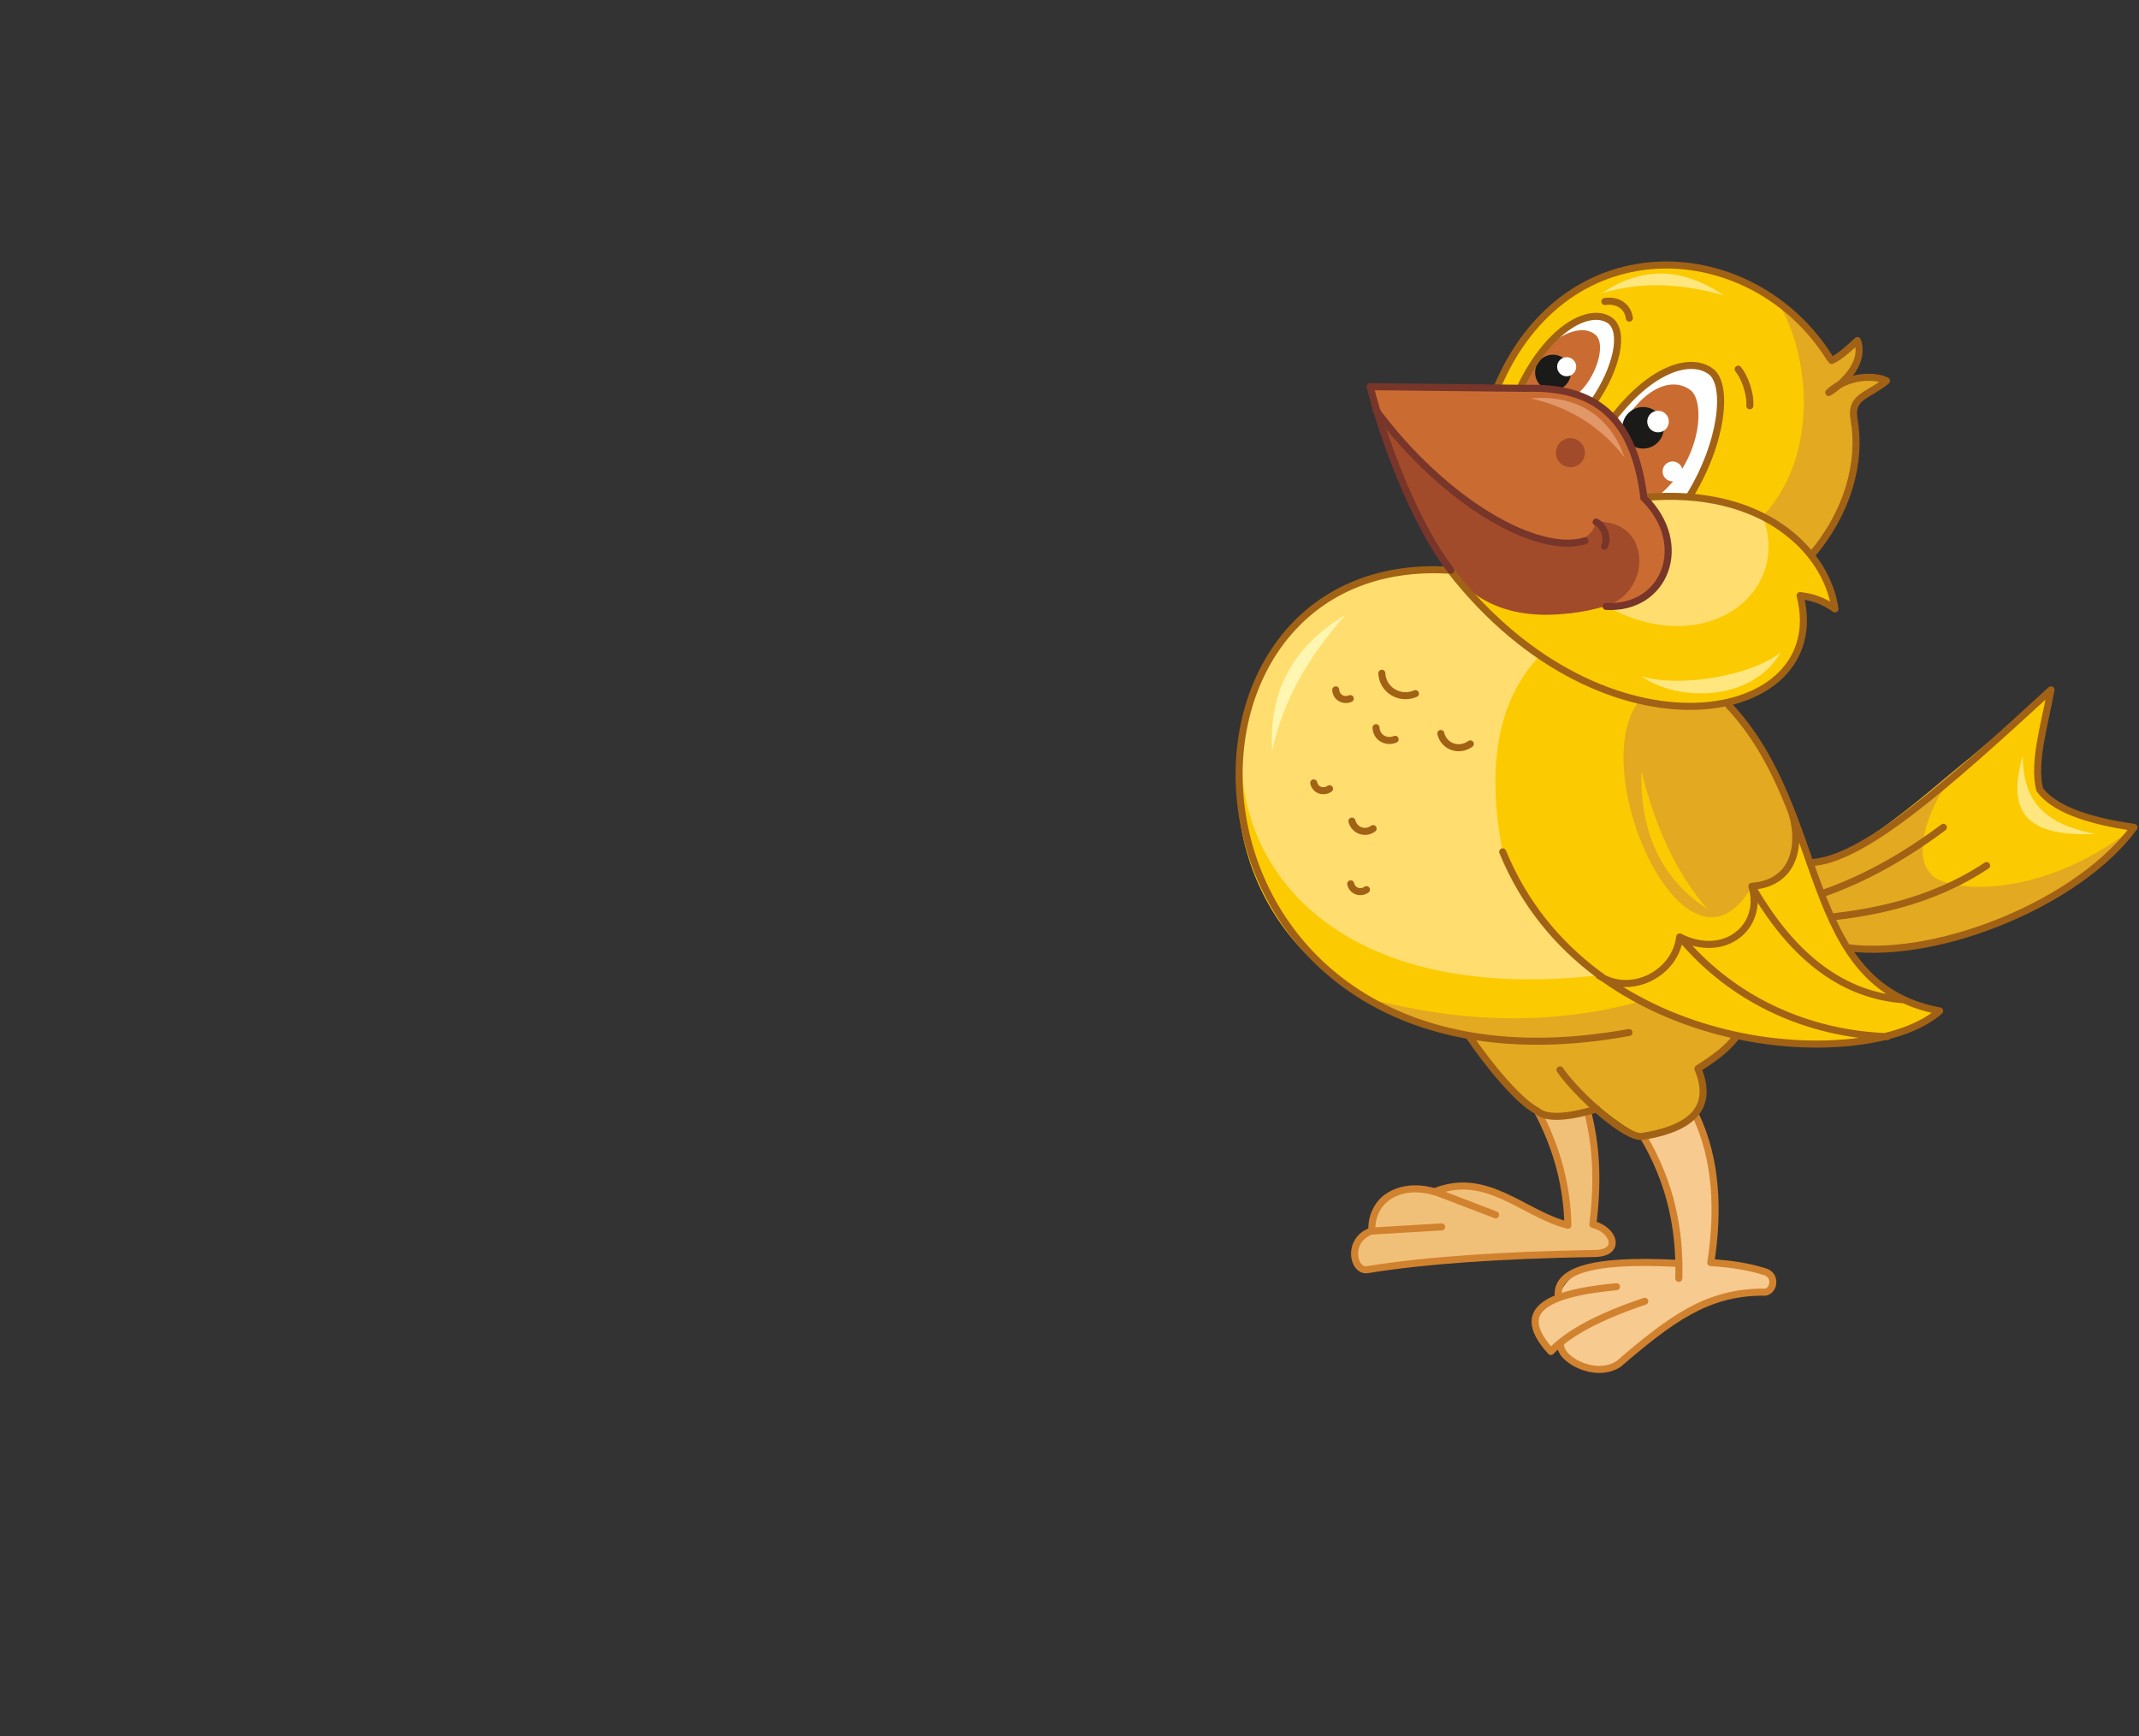 <?xml version="1.0" encoding="utf-8"?>
<!-- Generator: Adobe Illustrator 21.1.0, SVG Export Plug-In . SVG Version: 6.00 Build 0)  -->
<svg version="1.1" id="Layer_1" xmlns="http://www.w3.org/2000/svg" xmlns:xlink="http://www.w3.org/1999/xlink" x="0px" y="0px"
	 viewBox="0 0 515 418" style="enable-background:new 0 0 515 418;" xml:space="preserve">
<rect x="0" y="0" width="515" height="418" fill="#333333" stroke="none"/>
<style type="text/css">
	.st0{fill-rule:evenodd;clip-rule:evenodd;fill:#F1C078;}
	.st1{fill-rule:evenodd;clip-rule:evenodd;fill:#F7CA8F;}
	.st2{fill:none;stroke:#D1822F;stroke-width:1.699;stroke-linecap:round;stroke-linejoin:round;stroke-miterlimit:22.926;}
	.st3{fill-rule:evenodd;clip-rule:evenodd;fill:#A35939;}
	.st4{fill-rule:evenodd;clip-rule:evenodd;fill:#FCCA00;}
	.st5{fill-rule:evenodd;clip-rule:evenodd;fill:#E3A921;}
	.st6{fill-rule:evenodd;clip-rule:evenodd;fill:#FFDE6F;}
	.st7{fill-rule:evenodd;clip-rule:evenodd;fill:#FFFFFF;}
	.st8{fill-rule:evenodd;clip-rule:evenodd;fill:#CA6C32;}
	.st9{fill-rule:evenodd;clip-rule:evenodd;fill:#A24B2A;}
	.st10{fill:none;stroke:#783529;stroke-width:1.699;stroke-linecap:round;stroke-linejoin:round;stroke-miterlimit:22.926;}
	.st11{fill-rule:evenodd;clip-rule:evenodd;fill:#1A1A18;}
	.st12{fill:none;stroke:#A16215;stroke-width:1.699;stroke-linecap:round;stroke-linejoin:round;stroke-miterlimit:22.926;}
	.st13{fill-rule:evenodd;clip-rule:evenodd;fill:#FFF6B1;}
	.st14{fill-rule:evenodd;clip-rule:evenodd;fill:#E29769;}
	.st15{fill-rule:evenodd;clip-rule:evenodd;fill:#FFE67E;}
</style>
<path class="st0" d="M382.3,267.5c-7.3,2.1-11.5,2-12.4-0.2c4.7,9.3,7.2,18.5,7.5,27.8c-10.7-2.7-22.2-14.1-32-8.1
	c-11.3-2.5-15.6,1.3-15.3,9.4c-6,2.1-4.5,9.8-1,9.3c14.1-2.3,32.4-3.5,54.4-3.9c7.1,0.1,5-5.8-0.1-7
	C384.8,285.3,384.6,276.2,382.3,267.5z"/>
<path class="st1" d="M408.1,268.1L404,271l-8.5,2.4c5.5,9.6,8.4,19.9,8.7,30.9c-19.3-2.5-26.8,1.4-29,8.1c-8.2,2.1-7.1,7-1.7,13.1
	l2.3-2.2c-1,3.6,8.1,8.9,13.9,5.1c12.6-10.8,21.2-17.2,34.6-17.3c2.8,0.5,3.8-4.3,0.3-5c-3.5-1.1-7.7-1.8-12.7-2.1
	C413.7,291.6,413.4,279.1,408.1,268.1z"/>
<path class="st2" d="M360.1,292.5l-14.6-5.6c12.5-5,21.3,5.4,32,8.1c-0.2-9.1-2.4-18.3-7.5-27.8"/>
<path class="st2" d="M347.1,295.4l-16.8,1c-0.3-7.7,6.8-12,15.3-9.4"/>
<path class="st2" d="M330.2,296.4c-6,2.1-4.5,9.8-1,9.3c14.1-2.3,32.4-3.5,54.4-3.9c7.1,0.1,5-5.8-0.1-7c1.2-9.5,1-18.6-1.3-27.3"/>
<path class="st2" d="M395.5,273.4c7,11.7,9,23.1,8.7,34.4"/>
<path class="st2" d="M404.2,304.2c-22.2-1.2-29.7,2.1-29,8.1"/>
<path class="st2" d="M396,313.3c-10.4,3.5-18.3,7.5-22.6,12.1c-7.5-8.3-4.7-13.7,15.8-15.6"/>
<path class="st2" d="M375.8,323.3c-1,3.6,8.1,8.9,13.9,5.1c12.6-10.8,21.2-17.2,34.6-17.3c2.8,0.5,3.8-4.3,0.3-5
	c-3.5-1.1-7.7-1.8-12.7-2.1c1.9-12.3,1.5-24.9-3.8-35.8"/>
<path class="st3" d="M427.9,225.9l4.3-20.1c4.4,3,9.6,5.5,15.5,7.6C441.7,219.4,435.2,223.5,427.9,225.9z"/>
<path class="st4" d="M432.5,224.1l6-3.3l9.1-7.4l-12.6-5.8c11.5,0.4,30.8-18.5,58.8-41.5c-1.4,8-4.5,17.4-2.8,24
	c3.1,4.3,10.7,7.4,22.7,9.2C497.9,220.7,451.4,236.4,432.5,224.1z"/>
<path class="st5" d="M444.9,228.2l-3.4-6l-2.9-7l-3.5-7.7c11.5,0.4,11-1.9,39.1-25c-8.1,6.8-14.8,22.5-9.3,27.9
	c3.1,4.3,26,6.9,49-11.3C497.9,220.7,463.3,230.4,444.9,228.2z"/>
<path class="st4" d="M361.8,205.3l-9.6-37l18.6-10.5l45.6,12.1c24.4,25.9,16.9,67.3,50.8,73.6C450.1,258.7,382.4,255.5,361.8,205.3z
	"/>
<path class="st5" d="M421.8,213.4c-15.6,27.3-40.6-28.1-27-44.8l10.9,1.4l10.6-0.2c7,9.1,13.3,21.2,14.9,25
	C434.4,207,429.8,211.8,421.8,213.4z"/>
<path class="st6" d="M349.2,137.3l46.6-17.5c29.3-2.7,44.2,13.3,46.1,26.8c-2.8-2-5.6-2.9-8.4-3.2
	C441.5,174.6,386.6,185.2,349.2,137.3z"/>
<path class="st4" d="M349.2,137.3l37.5,8.6c23.1,13.1,44.9-2.5,37.7-21.6c5.9,4.7,15.6,8.8,17.5,22.2c-2.8-2-5.6-2.9-8.4-3.2
	C441.5,174.6,386.6,185.2,349.2,137.3z"/>
<path class="st4" d="M370.8,157.8l-21.6-20.5c-64.7-5.8-78.7,109.7,20.1,113.4c5,6.5,18.5,19.6,26.2,22.8c11-2.2,17.4-6.8,13.3-16.3
	l9.3-7.8c-33.2-7.9-48-24.5-56.2-44.2C358,185.4,360.1,169,370.8,157.8z"/>
<path class="st5" d="M395,241.1c-22.3,6.1-44.6,5-66.8-1c7.3,4.5,17.5,7.9,31.9,9.7l-6.4-0.5c4.8,7.2,12.3,16.1,16.4,18.1
	c2.2,2,7,1.8,14.5-0.4l-2.2-2.8c4.7,4.1,9.6,7.8,13.2,9.3c11-2.2,17.4-6.8,13.3-16.3l9.3-7.8l-11.4-3.2L395,241.1z"/>
<path class="st6" d="M370.8,157.8l-11.7-9.6l-9.9-11c-67.7-5.8-77.2,110.5,35.9,97.6l-13.2-12.2l-10.1-17.4
	C358,185.4,360.1,169,370.8,157.8z"/>
<path class="st4" d="M360.5,93.4l35.3,26.3c17.2-1.5,30.7,3.2,40.5,14.2c12.7-17.9,16.2-35.4,1.1-52.3c-2.1-4.8-15.1-12.6-15.1-12.4
	C394.6,57.6,371.4,66.9,360.5,93.4z"/>
<path class="st5" d="M424.3,124.4l11.8,9.5c13.6-17.2,11.7-26.1,10.2-34.7c0.1-3.7,5.3-4.9,7.9-7.3L449,91l-5.3,1.3
	c3.4-3.4,4.6-6.8,3.5-10.2l-6.2,4.8l-4.6-6.4l-8.4-7.8C436,85.6,438,110,424.3,124.4z"/>
<path class="st7" d="M406.7,119.7l-11,0.1c-0.8-6.9-3-13.3-7.3-19.1c9-11.8,18.6-15,23.6-11.2C416,92.7,414.8,106.6,406.7,119.7z"/>
<path class="st8" d="M399,119.6l-3.3,0.1l-1.4-7.5l-4.2-9.1c5.8-10.2,12.7-12.4,17-9.1C410.6,96.8,409.7,111.2,399,119.6z"/>
<path class="st7" d="M383.6,96.8c-5.4-2.6-11.4-3.4-17.7-3.4c7-14.7,17-19.6,21.7-16.2C391.1,79.9,389.2,88.8,383.6,96.8z"/>
<path class="st8" d="M379.5,95.1L366,93.4l3.1-5.7c4.3-6.7,11.4-10,14.9-7.2C387,82.7,384.2,91.4,379.5,95.1z"/>
<path class="st8" d="M395.7,119.8c-2.1-17.6-11.2-27.6-30.5-26.4L329.7,93c5.4,18.4,10.5,34,19.4,44.2c7.1,10.6,26.1,12.8,37.5,8.6
	C402.6,147.4,406.3,128.5,395.7,119.8z"/>
<path class="st9" d="M329.8,93.1c5.4,18.4,10.5,34,19.4,44.2c7.9,10.3,20.4,13.2,37.5,8.6c11-3.4,11.1-20.7-2.4-20.3
	C380.5,141.1,337.3,116.2,329.8,93.1z"/>
<path class="st10" d="M384.3,125.7c1.9,0.9,3,3.9,2,5.8"/>
<circle class="st11" cx="395.6" cy="103" r="5"/>
<ellipse class="st11" cx="373.9" cy="89.7" rx="4.3" ry="4.3"/>
<circle class="st7" cx="399.2" cy="101.5" r="2.6"/>
<ellipse class="st7" cx="377.2" cy="88.3" rx="2.3" ry="2.3"/>
<circle class="st7" cx="402.7" cy="113.5" r="2.4"/>
<path class="st12" d="M353.6,249.3c4.8,7.2,12.3,16.1,16.4,18.1c2.2,2,7,1.8,14.5-0.4 M418.1,249.5c-2.3,3.2-5.9,5.6-9.3,7.8
	c3.7,8.9-0.8,14.3-13.3,16.3c-3.7,0.8-15.6-9.8-19.9-16 M349.2,137.3c-76.7-4.9-70,131.8,43,111.3 M435.8,207.7
	c12.4-0.4,32.2-17.9,58-41.6c-1.4,8-4.4,17.4-2.7,24c3.1,4.3,10.7,7.4,22.7,9.1c-13,17.8-46.4,31.8-68.9,29 M440.9,220.8
	c8.6-1,23.6-3.2,37.4-12.4 M438.6,215.2c9.9-3.4,19.7-8.8,29.3-16 M404.5,225.6c12.9,15.5,31.1,23.3,49.9,24 M421.8,213.4
	c10.4,18.1,22.7,26.2,36.3,27.3 M385,234.9c7.7,5,18.4-0.5,19.4-9.3c11,5.5,20.3-2.6,17.4-12.2c11.5-0.9,11.8-12,9.3-18.6
	 M416.2,169.8c24.4,25.9,16.9,67.3,50.8,73.6c-16.9,15.2-84.6,11.9-105.2-38.3 M440.6,86.3c-18.3-29.5-63.5-32.8-80.2,7.1 M441,86.8
	c1.9-0.8,4.7-3.4,6.2-4.8c1.8,4.8-2.5,9.8-6.9,12.5c4.6-4.3,11.3-4.2,13.9-2.8c-4.5,3.7-8.8,3.7-7.8,9.3
	c1.8,10.3-1.5,22.4-10.3,32.7 M395.7,119.8c29.3-2.7,44.2,13.3,46.1,26.8c-2.8-2-5.6-2.9-8.4-3.2c8.1,31.3-46.9,41.8-84.2-6.1
	 M386.4,72.6c2.4-0.4,5.4,0.6,5.9,4 M418.5,88.9c1.5,1.8,3,5.8,2.8,8.8 M388.4,100.7c9-11.8,18.6-15,23.6-11.2
	c4.1,3.2,2.8,17-5.3,30.1 M366,93.4c7-14.7,17-19.6,21.7-16.2c3.5,2.7,1.6,11.5-4,19.6"/>
<path class="st12" d="M354,179.1c-2.6,1.9-6.3,0.8-7.1-2.5 M335.9,178c-2.1,0.9-4.5-0.4-4.6-2.8 M325.1,168.2
	c-1.6,0.7-3.4-0.3-3.5-2.1 M320.1,189.9c-1.4,1-3.4,0.4-3.8-1.4 M330.6,199.5c-1.9,1.4-4.5,0.5-5.1-1.8 M329,214.2
	c-1.4,1-3.4,0.4-3.8-1.4 M340.8,167c-3.7,1.6-7.9-0.8-8.1-4.9"/>
<path class="st10" d="M331.3,98.8c16.7,22.4,39,34.9,50.3,31.4"/>
<circle class="st9" cx="378.1" cy="109" r="3.5"/>
<path class="st13" d="M306.3,180.7c2.6-11.8,8.3-22.1,17.6-32.6C310.8,155.9,305.5,167,306.3,180.7z"/>
<path class="st14" d="M368.5,95.9c8.9,2,16.7,6.5,22.6,14.2C387.6,99.9,379.3,95,368.5,95.9z"/>
<path class="st4" d="M411.1,218.9c-7.5-8.8-12.5-19.4-15.9-33.3C394.8,201,400.4,211.9,411.1,218.9z"/>
<path class="st15" d="M395.2,162.8c8.6,2.8,26.2,0.1,33.5-5.7C421.9,169,403.9,169.1,395.2,162.8z"/>
<path class="st15" d="M504.5,200.8c-11.9-2.4-17.4-7.4-17.5-18.8C483,195.8,488.1,201.5,504.5,200.8z M385.7,70.6
	c9.2-2.8,18.5-2.5,29.3,0.5C404.7,64.1,395,64.3,385.7,70.6z"/>
<path class="st10" d="M386.7,146c14.2,0.8,20.4-15,9.1-26.1c-2.4-19.7-12-26.9-28.4-26.4l-37.5-0.4c2.8,11.5,10.5,32.8,19.4,44.2"/>
</svg>
